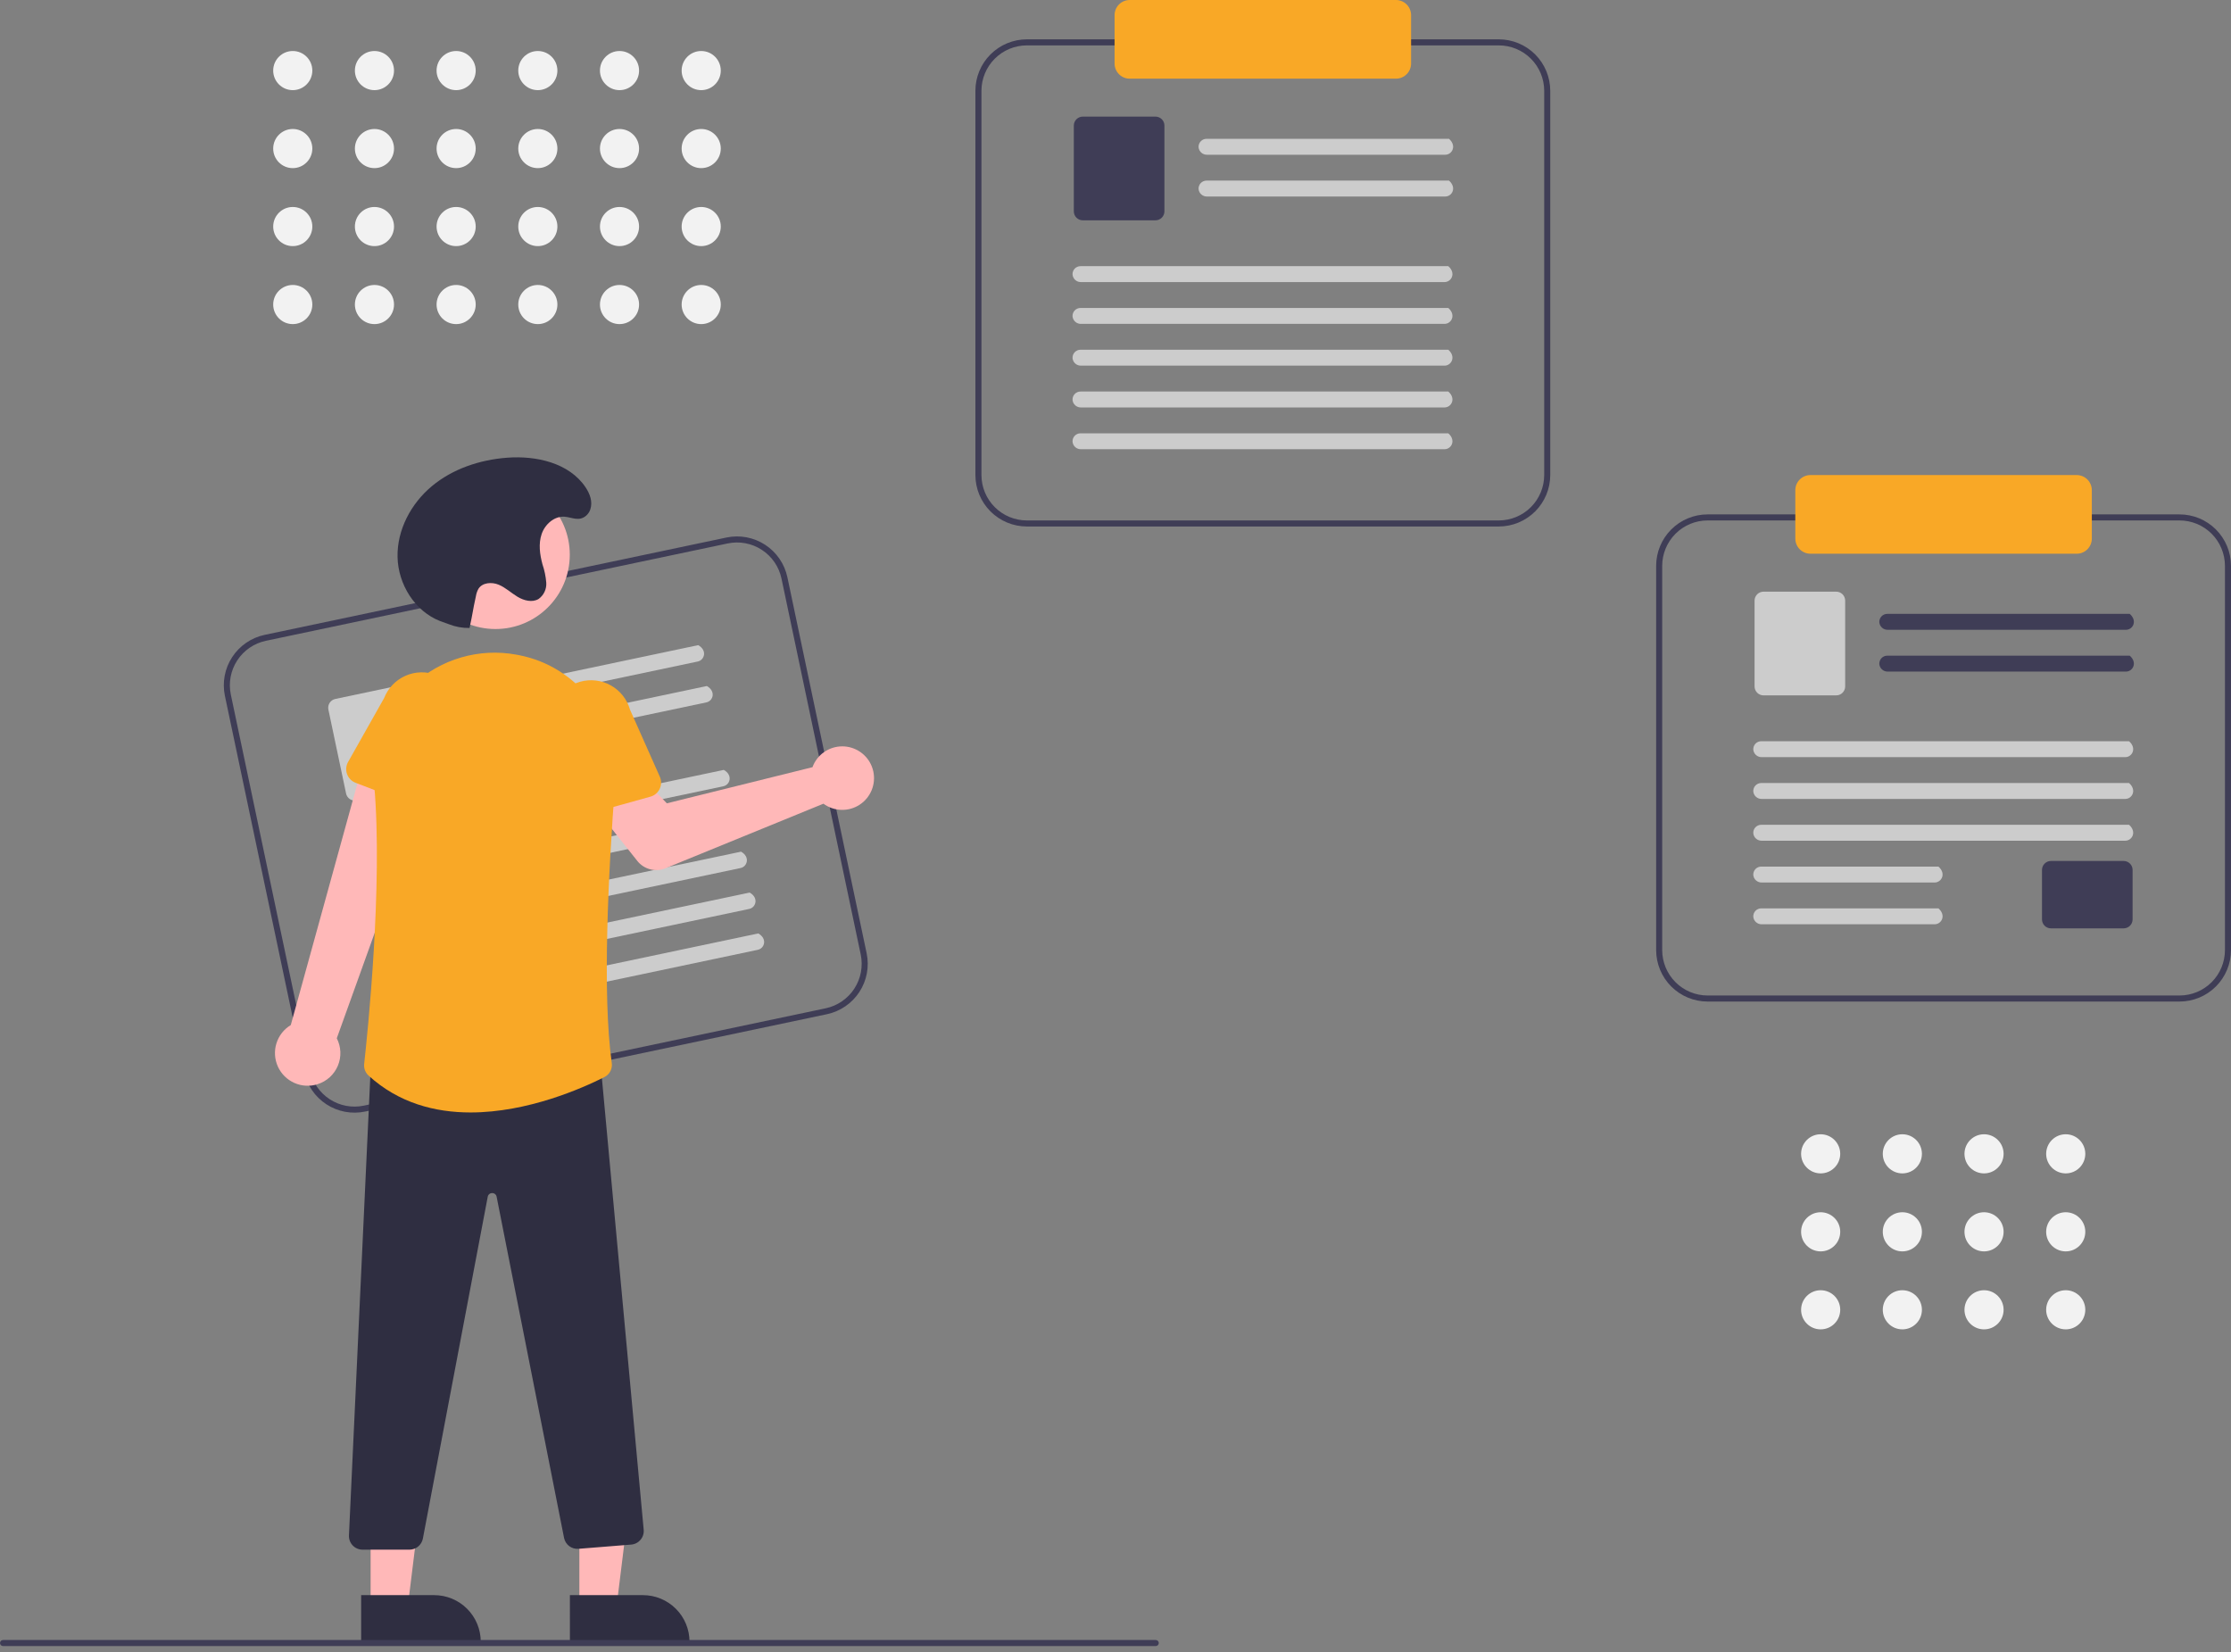 <svg width="239" height="177" viewBox="0 0 239 177" fill="none" xmlns="http://www.w3.org/2000/svg">
<rect x="0" y="0" width="239" height="177" fill="#808080" stroke="none"/>
<g clip-path="url(#clip0_162_346)">
<path d="M88.586 108.638L39.111 119.066C37.681 119.366 36.191 119.086 34.967 118.289C33.743 117.491 32.886 116.24 32.583 114.811L24.093 74.534C23.794 73.104 24.073 71.613 24.871 70.39C25.669 69.166 26.919 68.308 28.348 68.005L77.823 57.577C79.253 57.277 80.743 57.557 81.967 58.355C83.191 59.153 84.048 60.403 84.351 61.832L92.841 102.11C93.141 103.54 92.861 105.03 92.063 106.254C91.266 107.477 90.015 108.335 88.586 108.638ZM28.482 68.64C27.221 68.907 26.118 69.664 25.414 70.743C24.71 71.823 24.463 73.138 24.727 74.4L33.217 114.677C33.485 115.938 34.241 117.042 35.321 117.746C36.401 118.45 37.716 118.696 38.977 118.432L88.452 108.004C89.713 107.736 90.817 106.98 91.52 105.9C92.224 104.82 92.471 103.505 92.207 102.244L83.717 61.966C83.45 60.705 82.693 59.601 81.613 58.898C80.533 58.194 79.219 57.947 77.957 58.211L28.482 68.64Z" fill="#3F3D56"/>
<path d="M74.749 70.858L49.78 76.121C49.562 76.172 49.332 76.138 49.138 76.025C48.943 75.913 48.799 75.732 48.733 75.517C48.703 75.405 48.697 75.288 48.713 75.174C48.73 75.059 48.77 74.949 48.83 74.85C48.891 74.752 48.971 74.666 49.066 74.6C49.16 74.533 49.268 74.486 49.381 74.462L74.798 69.105C75.791 69.664 75.477 70.704 74.749 70.858L74.749 70.858Z" fill="#CCCCCC"/>
<path d="M75.673 75.237L50.703 80.501C50.485 80.551 50.255 80.517 50.061 80.405C49.867 80.293 49.722 80.111 49.657 79.897C49.627 79.785 49.62 79.668 49.637 79.553C49.653 79.439 49.693 79.329 49.754 79.23C49.814 79.131 49.895 79.046 49.989 78.979C50.084 78.913 50.191 78.866 50.304 78.842L75.722 73.484C76.714 74.044 76.401 75.084 75.673 75.237Z" fill="#CCCCCC"/>
<path d="M45.831 84.132L38.211 85.738C37.962 85.791 37.702 85.742 37.489 85.603C37.276 85.464 37.127 85.247 37.074 84.998L35.179 76.005C35.127 75.756 35.175 75.497 35.314 75.284C35.453 75.071 35.671 74.921 35.919 74.869L43.54 73.263C43.789 73.21 44.048 73.259 44.261 73.398C44.474 73.537 44.623 73.754 44.676 74.003L46.572 82.996C46.624 83.245 46.575 83.504 46.436 83.717C46.297 83.93 46.08 84.079 45.831 84.132Z" fill="#CCCCCC"/>
<path d="M77.49 84.221L39.382 92.253C39.164 92.304 38.934 92.27 38.74 92.157C38.546 92.045 38.401 91.864 38.336 91.649C38.306 91.537 38.299 91.421 38.316 91.306C38.332 91.191 38.372 91.081 38.433 90.983C38.493 90.884 38.573 90.799 38.668 90.732C38.763 90.665 38.87 90.618 38.983 90.594L77.54 82.468C78.532 83.027 78.218 84.067 77.49 84.221Z" fill="#CCCCCC"/>
<path d="M78.414 88.602L40.306 96.634C40.087 96.685 39.858 96.651 39.663 96.539C39.469 96.427 39.325 96.245 39.259 96.03C39.229 95.918 39.222 95.802 39.239 95.687C39.256 95.572 39.296 95.462 39.356 95.364C39.417 95.265 39.497 95.18 39.592 95.113C39.686 95.046 39.794 94.999 39.907 94.976L78.463 86.849C79.456 87.408 79.142 88.448 78.414 88.602Z" fill="#CCCCCC"/>
<path d="M79.336 92.98L41.228 101.012C41.01 101.063 40.78 101.029 40.586 100.917C40.392 100.805 40.247 100.623 40.182 100.408C40.152 100.297 40.145 100.18 40.162 100.065C40.178 99.951 40.218 99.841 40.279 99.742C40.34 99.643 40.42 99.558 40.514 99.491C40.609 99.424 40.716 99.378 40.83 99.354L79.386 91.227C80.378 91.786 80.064 92.826 79.336 92.98Z" fill="#CCCCCC"/>
<path d="M80.26 97.361L42.152 105.393C41.934 105.444 41.704 105.41 41.51 105.298C41.315 105.185 41.171 105.004 41.105 104.789C41.075 104.677 41.069 104.561 41.085 104.446C41.102 104.331 41.142 104.221 41.203 104.123C41.263 104.024 41.343 103.939 41.438 103.872C41.533 103.805 41.64 103.758 41.753 103.734L80.309 95.608C81.302 96.167 80.988 97.207 80.26 97.361Z" fill="#CCCCCC"/>
<path d="M81.183 101.739L43.075 109.772C42.856 109.822 42.627 109.788 42.432 109.676C42.238 109.564 42.094 109.382 42.028 109.168C41.998 109.056 41.992 108.939 42.008 108.824C42.025 108.71 42.065 108.6 42.125 108.501C42.186 108.402 42.266 108.317 42.361 108.25C42.455 108.184 42.563 108.137 42.676 108.113L81.232 99.986C82.225 100.545 81.911 101.586 81.183 101.739Z" fill="#CCCCCC"/>
<path d="M87.261 81.687C87.175 81.844 87.101 82.008 87.04 82.177L71.439 86.048L68.725 83.24L63.952 86.782L68.274 92.22C68.623 92.659 69.105 92.973 69.648 93.115C70.191 93.257 70.765 93.219 71.285 93.007L88.213 86.089C88.769 86.499 89.437 86.729 90.128 86.75C90.819 86.771 91.499 86.581 92.079 86.205C92.659 85.83 93.111 85.286 93.375 84.648C93.638 84.009 93.701 83.305 93.555 82.63C93.409 81.955 93.061 81.34 92.557 80.868C92.053 80.395 91.417 80.087 90.734 79.984C90.051 79.882 89.353 79.99 88.732 80.294C88.112 80.598 87.599 81.084 87.261 81.687Z" fill="#FFB8B8"/>
<path d="M34.01 116.138C34.497 115.988 34.944 115.733 35.322 115.391C35.699 115.049 35.996 114.629 36.193 114.159C36.39 113.69 36.482 113.183 36.462 112.675C36.442 112.166 36.311 111.668 36.078 111.216L46.814 81.375L39.358 80.054L31.149 109.801C30.415 110.244 29.869 110.94 29.614 111.758C29.359 112.576 29.413 113.46 29.765 114.241C30.118 115.022 30.745 115.646 31.527 115.996C32.31 116.346 33.193 116.396 34.01 116.138Z" fill="#FFB8B8"/>
<path d="M45.45 86.672L38.089 83.847C37.879 83.766 37.69 83.642 37.533 83.481C37.376 83.321 37.255 83.129 37.179 82.918C37.103 82.707 37.074 82.482 37.092 82.258C37.111 82.035 37.178 81.818 37.288 81.622L41.15 74.775C41.568 73.706 42.392 72.847 43.443 72.384C44.493 71.922 45.684 71.895 46.754 72.31C47.824 72.724 48.686 73.546 49.152 74.595C49.617 75.644 49.648 76.835 49.237 77.906L47.533 85.554C47.484 85.773 47.389 85.979 47.254 86.158C47.118 86.337 46.945 86.484 46.748 86.59C46.55 86.696 46.332 86.758 46.108 86.773C45.884 86.787 45.66 86.752 45.45 86.672Z" fill="#F9A826"/>
<path d="M62.066 172.162H66.039L67.93 156.836L62.065 156.836L62.066 172.162Z" fill="#FFB8B8"/>
<path d="M61.052 170.865L68.878 170.865H68.878C69.533 170.865 70.181 170.994 70.786 171.245C71.391 171.495 71.941 171.862 72.404 172.326C72.867 172.789 73.235 173.338 73.485 173.943C73.736 174.549 73.865 175.197 73.865 175.852V176.014L61.053 176.014L61.052 170.865Z" fill="#2F2E41"/>
<path d="M39.702 172.162H43.675L45.566 156.836L39.701 156.836L39.702 172.162Z" fill="#FFB8B8"/>
<path d="M38.688 170.865L46.514 170.865H46.514C47.169 170.865 47.817 170.994 48.422 171.245C49.028 171.495 49.577 171.862 50.04 172.326C50.503 172.789 50.871 173.338 51.121 173.943C51.372 174.549 51.501 175.197 51.501 175.852V176.014L38.688 176.014L38.688 170.865Z" fill="#2F2E41"/>
<path d="M43.868 165.994H38.839C38.642 165.994 38.446 165.954 38.265 165.876C38.084 165.798 37.92 165.685 37.784 165.542C37.647 165.399 37.542 165.23 37.473 165.045C37.404 164.86 37.373 164.663 37.382 164.466L39.771 113.148L39.921 113.144L64.204 112.511L68.956 163.858C68.974 164.051 68.954 164.245 68.896 164.429C68.839 164.614 68.745 164.785 68.621 164.934C68.496 165.082 68.344 165.204 68.172 165.292C68 165.381 67.813 165.435 67.62 165.45L61.972 165.902C61.617 165.93 61.264 165.827 60.979 165.614C60.695 165.4 60.498 165.089 60.427 164.741L53.202 128.188C53.182 128.077 53.123 127.977 53.036 127.905C52.949 127.834 52.839 127.796 52.726 127.799H52.724C52.611 127.797 52.501 127.835 52.413 127.907C52.326 127.979 52.268 128.08 52.249 128.192L45.299 164.817C45.233 165.148 45.054 165.446 44.794 165.661C44.533 165.876 44.205 165.993 43.868 165.994Z" fill="#2F2E41"/>
<path d="M53.079 67.379C57.475 67.379 61.039 63.815 61.039 59.418C61.039 55.022 57.475 51.458 53.079 51.458C48.682 51.458 45.118 55.022 45.118 59.418C45.118 63.815 48.682 67.379 53.079 67.379Z" fill="#FFB8B8"/>
<path d="M50.41 119.162C46.615 119.162 42.718 118.164 39.488 115.216C39.316 115.06 39.183 114.866 39.1 114.649C39.017 114.432 38.987 114.199 39.011 113.968C39.357 110.861 41.035 94.819 40.09 84.103C39.906 82.101 40.189 80.084 40.918 78.211C41.646 76.337 42.8 74.659 44.289 73.308C45.751 71.96 47.507 70.971 49.417 70.418C51.328 69.865 53.34 69.763 55.297 70.121C55.396 70.138 55.495 70.157 55.594 70.176C61.968 71.41 66.396 77.308 65.895 83.896C65.163 93.51 64.508 106.513 65.537 113.867C65.58 114.168 65.527 114.474 65.387 114.744C65.247 115.013 65.025 115.232 64.754 115.37C62.413 116.553 56.546 119.162 50.41 119.162Z" fill="#F9A826"/>
<path d="M60.797 87.245C60.61 87.121 60.453 86.957 60.334 86.767C60.217 86.576 60.141 86.362 60.113 86.139L59.144 78.364C58.836 77.258 58.979 76.075 59.542 75.075C60.104 74.074 61.041 73.338 62.146 73.027C63.251 72.716 64.434 72.856 65.436 73.416C66.438 73.976 67.177 74.91 67.491 76.014L70.685 83.197C70.777 83.402 70.823 83.624 70.82 83.849C70.817 84.073 70.767 84.294 70.671 84.497C70.575 84.7 70.437 84.88 70.266 85.025C70.094 85.169 69.894 85.275 69.677 85.336L62.081 87.45C61.865 87.51 61.638 87.523 61.417 87.487C61.195 87.452 60.984 87.369 60.797 87.245Z" fill="#F9A826"/>
<path d="M50.3 67.266C49.547 67.28 48.798 67.145 48.097 66.868C47.788 66.749 47.468 66.651 47.161 66.532C44.442 65.482 42.652 62.587 42.588 59.674C42.523 56.761 44.032 53.933 46.273 52.069C48.513 50.206 51.415 49.249 54.32 49.028C57.45 48.789 60.974 49.583 62.724 52.19C63.189 52.884 63.515 53.725 63.239 54.563C63.156 54.816 63.008 55.042 62.811 55.22C62.03 55.915 61.251 55.393 60.455 55.347C59.361 55.283 58.377 56.169 58.024 57.207C57.671 58.245 57.827 59.387 58.112 60.445C58.329 61.082 58.466 61.744 58.52 62.415C58.543 62.751 58.479 63.088 58.336 63.393C58.192 63.698 57.973 63.961 57.699 64.158C57.015 64.571 56.117 64.332 55.433 63.919C54.749 63.507 54.157 62.933 53.418 62.629C52.679 62.325 51.686 62.393 51.256 63.066C51.119 63.311 51.027 63.578 50.983 63.856C50.597 65.613 50.686 65.509 50.3 67.266Z" fill="#2F2E41"/>
<path d="M160.564 56.396H110.002C108.541 56.395 107.14 55.813 106.107 54.781C105.074 53.748 104.493 52.347 104.492 50.886V9.723C104.493 8.263 105.074 6.862 106.107 5.829C107.14 4.796 108.541 4.215 110.002 4.213H160.564C162.025 4.215 163.425 4.796 164.458 5.829C165.491 6.862 166.072 8.263 166.074 9.723V50.886C166.072 52.347 165.491 53.748 164.458 54.781C163.425 55.813 162.025 56.395 160.564 56.396ZM110.002 4.862C108.713 4.863 107.477 5.376 106.566 6.287C105.654 7.199 105.141 8.435 105.14 9.723V50.886C105.141 52.175 105.654 53.411 106.566 54.322C107.477 55.234 108.713 55.746 110.002 55.748H160.564C161.853 55.746 163.089 55.234 164 54.322C164.911 53.411 165.424 52.175 165.426 50.886V9.723C165.424 8.435 164.911 7.199 164 6.287C163.089 5.376 161.853 4.863 160.564 4.862H110.002Z" fill="#3F3D56"/>
<path d="M154.817 16.575H129.299C129.074 16.579 128.857 16.498 128.69 16.349C128.523 16.199 128.419 15.991 128.399 15.768C128.393 15.652 128.41 15.536 128.45 15.428C128.49 15.319 128.552 15.22 128.631 15.136C128.711 15.052 128.807 14.985 128.913 14.939C129.02 14.893 129.134 14.869 129.25 14.869H155.226C156.082 15.621 155.561 16.575 154.817 16.575Z" fill="#CCCCCC"/>
<path d="M154.817 21.051H129.299C129.074 21.055 128.857 20.974 128.69 20.825C128.523 20.675 128.419 20.467 128.399 20.244C128.393 20.128 128.41 20.012 128.45 19.904C128.49 19.795 128.552 19.696 128.631 19.612C128.711 19.527 128.807 19.461 128.913 19.415C129.02 19.369 129.134 19.346 129.25 19.346H155.226C156.082 20.097 155.561 21.051 154.817 21.051Z" fill="#CCCCCC"/>
<path d="M123.782 23.599H115.994C115.74 23.599 115.496 23.498 115.317 23.318C115.137 23.138 115.036 22.894 115.035 22.64V13.45C115.036 13.195 115.137 12.952 115.317 12.772C115.496 12.592 115.74 12.491 115.994 12.491H123.782C124.037 12.491 124.28 12.592 124.46 12.772C124.64 12.952 124.741 13.195 124.741 13.45V22.64C124.741 22.894 124.64 23.138 124.46 23.318C124.28 23.498 124.037 23.599 123.782 23.599Z" fill="#3F3D56"/>
<path d="M154.743 30.215H115.797C115.573 30.22 115.355 30.139 115.188 29.989C115.021 29.84 114.918 29.632 114.898 29.409C114.891 29.293 114.909 29.177 114.949 29.069C114.989 28.96 115.051 28.86 115.13 28.776C115.21 28.692 115.306 28.625 115.412 28.58C115.519 28.534 115.633 28.51 115.749 28.51H155.152C156.008 29.262 155.487 30.215 154.743 30.215Z" fill="#CCCCCC"/>
<path d="M154.743 34.693H115.797C115.573 34.697 115.355 34.617 115.188 34.467C115.021 34.317 114.918 34.109 114.898 33.886C114.891 33.77 114.909 33.655 114.949 33.546C114.989 33.437 115.051 33.338 115.13 33.254C115.21 33.17 115.306 33.103 115.412 33.057C115.519 33.011 115.633 32.988 115.749 32.987H155.152C156.008 33.739 155.487 34.693 154.743 34.693Z" fill="#CCCCCC"/>
<path d="M154.743 39.167H115.797C115.573 39.172 115.355 39.091 115.188 38.941C115.021 38.791 114.918 38.584 114.898 38.361C114.891 38.245 114.909 38.129 114.949 38.02C114.989 37.912 115.051 37.812 115.13 37.728C115.21 37.644 115.306 37.577 115.412 37.531C115.519 37.486 115.633 37.462 115.749 37.462H155.152C156.008 38.214 155.487 39.167 154.743 39.167Z" fill="#CCCCCC"/>
<path d="M154.743 43.644H115.797C115.573 43.649 115.355 43.568 115.188 43.418C115.021 43.269 114.918 43.061 114.898 42.837C114.891 42.722 114.909 42.606 114.949 42.497C114.989 42.389 115.051 42.289 115.13 42.205C115.21 42.121 115.306 42.054 115.412 42.008C115.519 41.963 115.633 41.939 115.749 41.939H155.152C156.008 42.691 155.487 43.644 154.743 43.644Z" fill="#CCCCCC"/>
<path d="M154.743 48.119H115.797C115.573 48.123 115.355 48.043 115.188 47.893C115.021 47.743 114.918 47.536 114.898 47.312C114.891 47.197 114.909 47.081 114.949 46.972C114.989 46.863 115.051 46.764 115.13 46.68C115.21 46.596 115.306 46.529 115.412 46.483C115.519 46.437 115.633 46.414 115.749 46.414H155.152C156.008 47.166 155.487 48.119 154.743 48.119Z" fill="#CCCCCC"/>
<path d="M149.544 0C149.974 0 150.386 0.171 150.689 0.475C150.993 0.779 151.164 1.191 151.165 1.621V6.806C151.164 7.236 150.993 7.648 150.689 7.952C150.386 8.256 149.974 8.427 149.544 8.427H121.022C120.592 8.427 120.18 8.256 119.876 7.952C119.573 7.648 119.402 7.236 119.401 6.806V1.621C119.402 1.191 119.573 0.779 119.876 0.475C120.18 0.171 120.592 0 121.022 0" fill="#F9A826"/>
<path d="M233.49 107.282H182.928C181.467 107.281 180.067 106.7 179.034 105.667C178.001 104.634 177.42 103.233 177.418 101.772V60.61C177.42 59.149 178.001 57.748 179.034 56.715C180.067 55.682 181.467 55.101 182.928 55.1H233.49C234.951 55.101 236.351 55.682 237.384 56.715C238.417 57.748 238.998 59.149 239 60.61V101.772C238.998 103.233 238.417 104.634 237.384 105.667C236.351 106.7 234.951 107.281 233.49 107.282ZM182.928 55.748C181.639 55.749 180.403 56.262 179.492 57.173C178.58 58.085 178.068 59.321 178.066 60.61V101.772C178.068 103.061 178.58 104.297 179.492 105.209C180.403 106.12 181.639 106.633 182.928 106.634H233.49C234.779 106.633 236.015 106.12 236.926 105.209C237.838 104.297 238.35 103.061 238.352 101.772V60.61C238.35 59.321 237.838 58.085 236.926 57.173C236.015 56.262 234.779 55.749 233.49 55.748H182.928Z" fill="#3F3D56"/>
<path d="M227.743 67.461H202.225C202.001 67.466 201.783 67.385 201.616 67.235C201.449 67.085 201.345 66.878 201.325 66.654C201.319 66.538 201.337 66.423 201.377 66.314C201.417 66.205 201.478 66.106 201.558 66.022C201.638 65.938 201.734 65.871 201.84 65.825C201.946 65.779 202.061 65.756 202.177 65.756H228.153C229.008 66.508 228.487 67.461 227.743 67.461Z" fill="#3F3D56"/>
<path d="M227.743 71.937H202.225C202.001 71.942 201.783 71.861 201.616 71.711C201.449 71.561 201.345 71.354 201.325 71.13C201.319 71.015 201.337 70.899 201.377 70.79C201.417 70.681 201.478 70.582 201.558 70.498C201.638 70.414 201.734 70.347 201.84 70.301C201.946 70.255 202.061 70.232 202.177 70.232H228.153C229.008 70.984 228.487 71.937 227.743 71.937Z" fill="#3F3D56"/>
<path d="M196.708 74.485H188.921C188.666 74.485 188.422 74.384 188.243 74.204C188.063 74.024 187.962 73.781 187.961 73.526V64.336C187.962 64.082 188.063 63.838 188.243 63.658C188.422 63.478 188.666 63.377 188.921 63.377H196.708C196.963 63.377 197.206 63.478 197.386 63.658C197.566 63.838 197.667 64.082 197.667 64.336V73.526C197.667 73.781 197.566 74.024 197.386 74.204C197.206 74.384 196.963 74.485 196.708 74.485Z" fill="#CCCCCC"/>
<path d="M227.499 99.442H219.712C219.457 99.442 219.213 99.341 219.034 99.161C218.854 98.981 218.753 98.738 218.752 98.483V93.183C218.753 92.928 218.854 92.684 219.034 92.505C219.213 92.325 219.457 92.224 219.712 92.223H227.499C227.754 92.224 227.997 92.325 228.177 92.505C228.357 92.684 228.458 92.928 228.458 93.183V98.483C228.458 98.738 228.357 98.981 228.177 99.161C227.997 99.341 227.754 99.442 227.499 99.442Z" fill="#3F3D56"/>
<path d="M227.669 81.102H188.724C188.499 81.106 188.282 81.025 188.115 80.876C187.948 80.726 187.844 80.519 187.824 80.295C187.818 80.179 187.835 80.064 187.875 79.955C187.915 79.846 187.977 79.747 188.056 79.663C188.136 79.579 188.232 79.512 188.339 79.466C188.445 79.42 188.56 79.397 188.675 79.397H228.079C228.934 80.149 228.413 81.102 227.669 81.102Z" fill="#CCCCCC"/>
<path d="M227.669 85.579H188.724C188.499 85.584 188.282 85.503 188.115 85.353C187.948 85.203 187.844 84.996 187.824 84.772C187.818 84.657 187.835 84.541 187.875 84.432C187.915 84.323 187.977 84.224 188.056 84.14C188.136 84.056 188.232 83.989 188.339 83.943C188.445 83.897 188.56 83.874 188.675 83.874H228.079C228.934 84.626 228.413 85.579 227.669 85.579Z" fill="#CCCCCC"/>
<path d="M227.669 90.053H188.724C188.499 90.058 188.282 89.977 188.115 89.827C187.948 89.678 187.844 89.47 187.824 89.247C187.818 89.131 187.835 89.015 187.875 88.906C187.915 88.798 187.977 88.698 188.056 88.614C188.136 88.53 188.232 88.463 188.339 88.418C188.445 88.372 188.56 88.348 188.675 88.348H228.079C228.934 89.1 228.413 90.053 227.669 90.053Z" fill="#CCCCCC"/>
<path d="M207.249 94.53H188.724C188.499 94.535 188.282 94.454 188.115 94.304C187.948 94.155 187.844 93.947 187.824 93.724C187.818 93.608 187.835 93.492 187.875 93.384C187.915 93.275 187.977 93.175 188.056 93.091C188.136 93.007 188.232 92.94 188.339 92.895C188.445 92.849 188.56 92.825 188.675 92.825H207.659C208.515 93.577 207.994 94.53 207.249 94.53Z" fill="#CCCCCC"/>
<path d="M207.249 99.005H188.724C188.499 99.01 188.282 98.929 188.115 98.779C187.948 98.629 187.844 98.422 187.824 98.198C187.818 98.083 187.835 97.967 187.875 97.858C187.915 97.75 187.977 97.65 188.056 97.566C188.136 97.482 188.232 97.415 188.339 97.369C188.445 97.323 188.56 97.3 188.675 97.3H207.659C208.515 98.052 207.994 99.005 207.249 99.005Z" fill="#CCCCCC"/>
<path d="M222.47 59.313H193.948C193.518 59.313 193.106 59.142 192.803 58.838C192.499 58.534 192.328 58.122 192.327 57.693V52.507C192.328 52.077 192.499 51.665 192.803 51.361C193.106 51.058 193.518 50.887 193.948 50.886H222.47C222.9 50.887 223.312 51.058 223.616 51.361C223.919 51.665 224.09 52.077 224.091 52.507V57.693C224.09 58.122 223.919 58.534 223.616 58.838C223.312 59.142 222.9 59.313 222.47 59.313Z" fill="#F9A826"/>
<path d="M123.812 176.319H0.324C0.238 176.319 0.156 176.285 0.095 176.224C0.034 176.164 0 176.081 0 175.995C0 175.909 0.034 175.827 0.095 175.766C0.156 175.705 0.238 175.671 0.324 175.671H123.812C123.898 175.671 123.981 175.705 124.042 175.766C124.102 175.827 124.137 175.909 124.137 175.995C124.137 176.081 124.102 176.164 124.042 176.224C123.981 176.285 123.898 176.319 123.812 176.319Z" fill="#3F3D56"/>
<path d="M31.363 9.656C32.52 9.656 33.459 8.717 33.459 7.56C33.459 6.402 32.52 5.464 31.363 5.464C30.205 5.464 29.267 6.402 29.267 7.56C29.267 8.717 30.205 9.656 31.363 9.656Z" fill="#F2F2F2"/>
<path d="M31.363 18.009C32.52 18.009 33.459 17.071 33.459 15.913C33.459 14.756 32.52 13.817 31.363 13.817C30.205 13.817 29.267 14.756 29.267 15.913C29.267 17.071 30.205 18.009 31.363 18.009Z" fill="#F2F2F2"/>
<path d="M31.363 26.363C32.52 26.363 33.459 25.424 33.459 24.267C33.459 23.109 32.52 22.171 31.363 22.171C30.205 22.171 29.267 23.109 29.267 24.267C29.267 25.424 30.205 26.363 31.363 26.363Z" fill="#F2F2F2"/>
<path d="M31.363 34.717C32.52 34.717 33.459 33.778 33.459 32.62C33.459 31.463 32.52 30.524 31.363 30.524C30.205 30.524 29.267 31.463 29.267 32.62C29.267 33.778 30.205 34.717 31.363 34.717Z" fill="#F2F2F2"/>
<path d="M40.114 9.656C41.272 9.656 42.21 8.717 42.21 7.56C42.21 6.402 41.272 5.464 40.114 5.464C38.956 5.464 38.018 6.402 38.018 7.56C38.018 8.717 38.956 9.656 40.114 9.656Z" fill="#F2F2F2"/>
<path d="M40.114 18.009C41.272 18.009 42.21 17.071 42.21 15.913C42.21 14.756 41.272 13.817 40.114 13.817C38.956 13.817 38.018 14.756 38.018 15.913C38.018 17.071 38.956 18.009 40.114 18.009Z" fill="#F2F2F2"/>
<path d="M40.114 26.363C41.272 26.363 42.21 25.424 42.21 24.267C42.21 23.109 41.272 22.171 40.114 22.171C38.956 22.171 38.018 23.109 38.018 24.267C38.018 25.424 38.956 26.363 40.114 26.363Z" fill="#F2F2F2"/>
<path d="M40.114 34.717C41.272 34.717 42.21 33.778 42.21 32.62C42.21 31.463 41.272 30.524 40.114 30.524C38.956 30.524 38.018 31.463 38.018 32.62C38.018 33.778 38.956 34.717 40.114 34.717Z" fill="#F2F2F2"/>
<path d="M48.865 9.656C50.022 9.656 50.961 8.717 50.961 7.56C50.961 6.402 50.022 5.464 48.865 5.464C47.707 5.464 46.769 6.402 46.769 7.56C46.769 8.717 47.707 9.656 48.865 9.656Z" fill="#F2F2F2"/>
<path d="M48.865 18.009C50.022 18.009 50.961 17.071 50.961 15.913C50.961 14.756 50.022 13.817 48.865 13.817C47.707 13.817 46.769 14.756 46.769 15.913C46.769 17.071 47.707 18.009 48.865 18.009Z" fill="#F2F2F2"/>
<path d="M48.865 26.363C50.022 26.363 50.961 25.424 50.961 24.267C50.961 23.109 50.022 22.171 48.865 22.171C47.707 22.171 46.769 23.109 46.769 24.267C46.769 25.424 47.707 26.363 48.865 26.363Z" fill="#F2F2F2"/>
<path d="M48.865 34.717C50.022 34.717 50.961 33.778 50.961 32.62C50.961 31.463 50.022 30.524 48.865 30.524C47.707 30.524 46.769 31.463 46.769 32.62C46.769 33.778 47.707 34.717 48.865 34.717Z" fill="#F2F2F2"/>
<path d="M57.616 9.656C58.774 9.656 59.712 8.717 59.712 7.56C59.712 6.402 58.774 5.464 57.616 5.464C56.458 5.464 55.52 6.402 55.52 7.56C55.52 8.717 56.458 9.656 57.616 9.656Z" fill="#F2F2F2"/>
<path d="M57.616 18.009C58.774 18.009 59.712 17.071 59.712 15.913C59.712 14.756 58.774 13.817 57.616 13.817C56.458 13.817 55.52 14.756 55.52 15.913C55.52 17.071 56.458 18.009 57.616 18.009Z" fill="#F2F2F2"/>
<path d="M57.616 26.363C58.774 26.363 59.712 25.424 59.712 24.267C59.712 23.109 58.774 22.171 57.616 22.171C56.458 22.171 55.52 23.109 55.52 24.267C55.52 25.424 56.458 26.363 57.616 26.363Z" fill="#F2F2F2"/>
<path d="M57.616 34.717C58.774 34.717 59.712 33.778 59.712 32.62C59.712 31.463 58.774 30.524 57.616 30.524C56.458 30.524 55.52 31.463 55.52 32.62C55.52 33.778 56.458 34.717 57.616 34.717Z" fill="#F2F2F2"/>
<path d="M66.367 9.656C67.525 9.656 68.463 8.717 68.463 7.56C68.463 6.402 67.525 5.464 66.367 5.464C65.21 5.464 64.271 6.402 64.271 7.56C64.271 8.717 65.21 9.656 66.367 9.656Z" fill="#F2F2F2"/>
<path d="M66.367 18.009C67.525 18.009 68.463 17.071 68.463 15.913C68.463 14.756 67.525 13.817 66.367 13.817C65.21 13.817 64.271 14.756 64.271 15.913C64.271 17.071 65.21 18.009 66.367 18.009Z" fill="#F2F2F2"/>
<path d="M66.367 26.363C67.525 26.363 68.463 25.424 68.463 24.267C68.463 23.109 67.525 22.171 66.367 22.171C65.21 22.171 64.271 23.109 64.271 24.267C64.271 25.424 65.21 26.363 66.367 26.363Z" fill="#F2F2F2"/>
<path d="M66.367 34.717C67.525 34.717 68.463 33.778 68.463 32.62C68.463 31.463 67.525 30.524 66.367 30.524C65.21 30.524 64.271 31.463 64.271 32.62C64.271 33.778 65.21 34.717 66.367 34.717Z" fill="#F2F2F2"/>
<path d="M75.118 9.656C76.276 9.656 77.215 8.717 77.215 7.56C77.215 6.402 76.276 5.464 75.118 5.464C73.961 5.464 73.022 6.402 73.022 7.56C73.022 8.717 73.961 9.656 75.118 9.656Z" fill="#F2F2F2"/>
<path d="M75.118 18.009C76.276 18.009 77.215 17.071 77.215 15.913C77.215 14.756 76.276 13.817 75.118 13.817C73.961 13.817 73.022 14.756 73.022 15.913C73.022 17.071 73.961 18.009 75.118 18.009Z" fill="#F2F2F2"/>
<path d="M75.118 26.363C76.276 26.363 77.215 25.424 77.215 24.267C77.215 23.109 76.276 22.171 75.118 22.171C73.961 22.171 73.022 23.109 73.022 24.267C73.022 25.424 73.961 26.363 75.118 26.363Z" fill="#F2F2F2"/>
<path d="M75.118 34.717C76.276 34.717 77.215 33.778 77.215 32.62C77.215 31.463 76.276 30.524 75.118 30.524C73.961 30.524 73.022 31.463 73.022 32.62C73.022 33.778 73.961 34.717 75.118 34.717Z" fill="#F2F2F2"/>
<path d="M195.042 125.689C196.199 125.689 197.138 124.751 197.138 123.593C197.138 122.436 196.199 121.497 195.042 121.497C193.884 121.497 192.946 122.436 192.946 123.593C192.946 124.751 193.884 125.689 195.042 125.689Z" fill="#F2F2F2"/>
<path d="M195.042 134.043C196.199 134.043 197.138 133.104 197.138 131.947C197.138 130.789 196.199 129.851 195.042 129.851C193.884 129.851 192.946 130.789 192.946 131.947C192.946 133.104 193.884 134.043 195.042 134.043Z" fill="#F2F2F2"/>
<path d="M195.042 142.396C196.199 142.396 197.138 141.458 197.138 140.3C197.138 139.143 196.199 138.204 195.042 138.204C193.884 138.204 192.946 139.143 192.946 140.3C192.946 141.458 193.884 142.396 195.042 142.396Z" fill="#F2F2F2"/>
<path d="M203.793 125.689C204.95 125.689 205.889 124.751 205.889 123.593C205.889 122.436 204.95 121.497 203.793 121.497C202.635 121.497 201.697 122.436 201.697 123.593C201.697 124.751 202.635 125.689 203.793 125.689Z" fill="#F2F2F2"/>
<path d="M203.793 134.043C204.95 134.043 205.889 133.104 205.889 131.947C205.889 130.789 204.95 129.851 203.793 129.851C202.635 129.851 201.697 130.789 201.697 131.947C201.697 133.104 202.635 134.043 203.793 134.043Z" fill="#F2F2F2"/>
<path d="M203.793 142.396C204.95 142.396 205.889 141.458 205.889 140.3C205.889 139.143 204.95 138.204 203.793 138.204C202.635 138.204 201.697 139.143 201.697 140.3C201.697 141.458 202.635 142.396 203.793 142.396Z" fill="#F2F2F2"/>
<path d="M212.544 125.689C213.701 125.689 214.64 124.751 214.64 123.593C214.64 122.436 213.701 121.497 212.544 121.497C211.386 121.497 210.448 122.436 210.448 123.593C210.448 124.751 211.386 125.689 212.544 125.689Z" fill="#F2F2F2"/>
<path d="M212.544 134.043C213.701 134.043 214.64 133.104 214.64 131.947C214.64 130.789 213.701 129.851 212.544 129.851C211.386 129.851 210.448 130.789 210.448 131.947C210.448 133.104 211.386 134.043 212.544 134.043Z" fill="#F2F2F2"/>
<path d="M212.544 142.396C213.701 142.396 214.64 141.458 214.64 140.3C214.64 139.143 213.701 138.204 212.544 138.204C211.386 138.204 210.448 139.143 210.448 140.3C210.448 141.458 211.386 142.396 212.544 142.396Z" fill="#F2F2F2"/>
<path d="M221.295 125.689C222.452 125.689 223.391 124.751 223.391 123.593C223.391 122.436 222.452 121.497 221.295 121.497C220.137 121.497 219.199 122.436 219.199 123.593C219.199 124.751 220.137 125.689 221.295 125.689Z" fill="#F2F2F2"/>
<path d="M221.295 134.043C222.452 134.043 223.391 133.104 223.391 131.947C223.391 130.789 222.452 129.851 221.295 129.851C220.137 129.851 219.199 130.789 219.199 131.947C219.199 133.104 220.137 134.043 221.295 134.043Z" fill="#F2F2F2"/>
<path d="M221.295 142.396C222.452 142.396 223.391 141.458 223.391 140.3C223.391 139.143 222.452 138.204 221.295 138.204C220.137 138.204 219.199 139.143 219.199 140.3C219.199 141.458 220.137 142.396 221.295 142.396Z" fill="#F2F2F2"/>
</g>
<defs>
<clipPath id="clip0_162_346">
<rect width="239" height="176.319" fill="white"/>
</clipPath>
</defs>
</svg>
